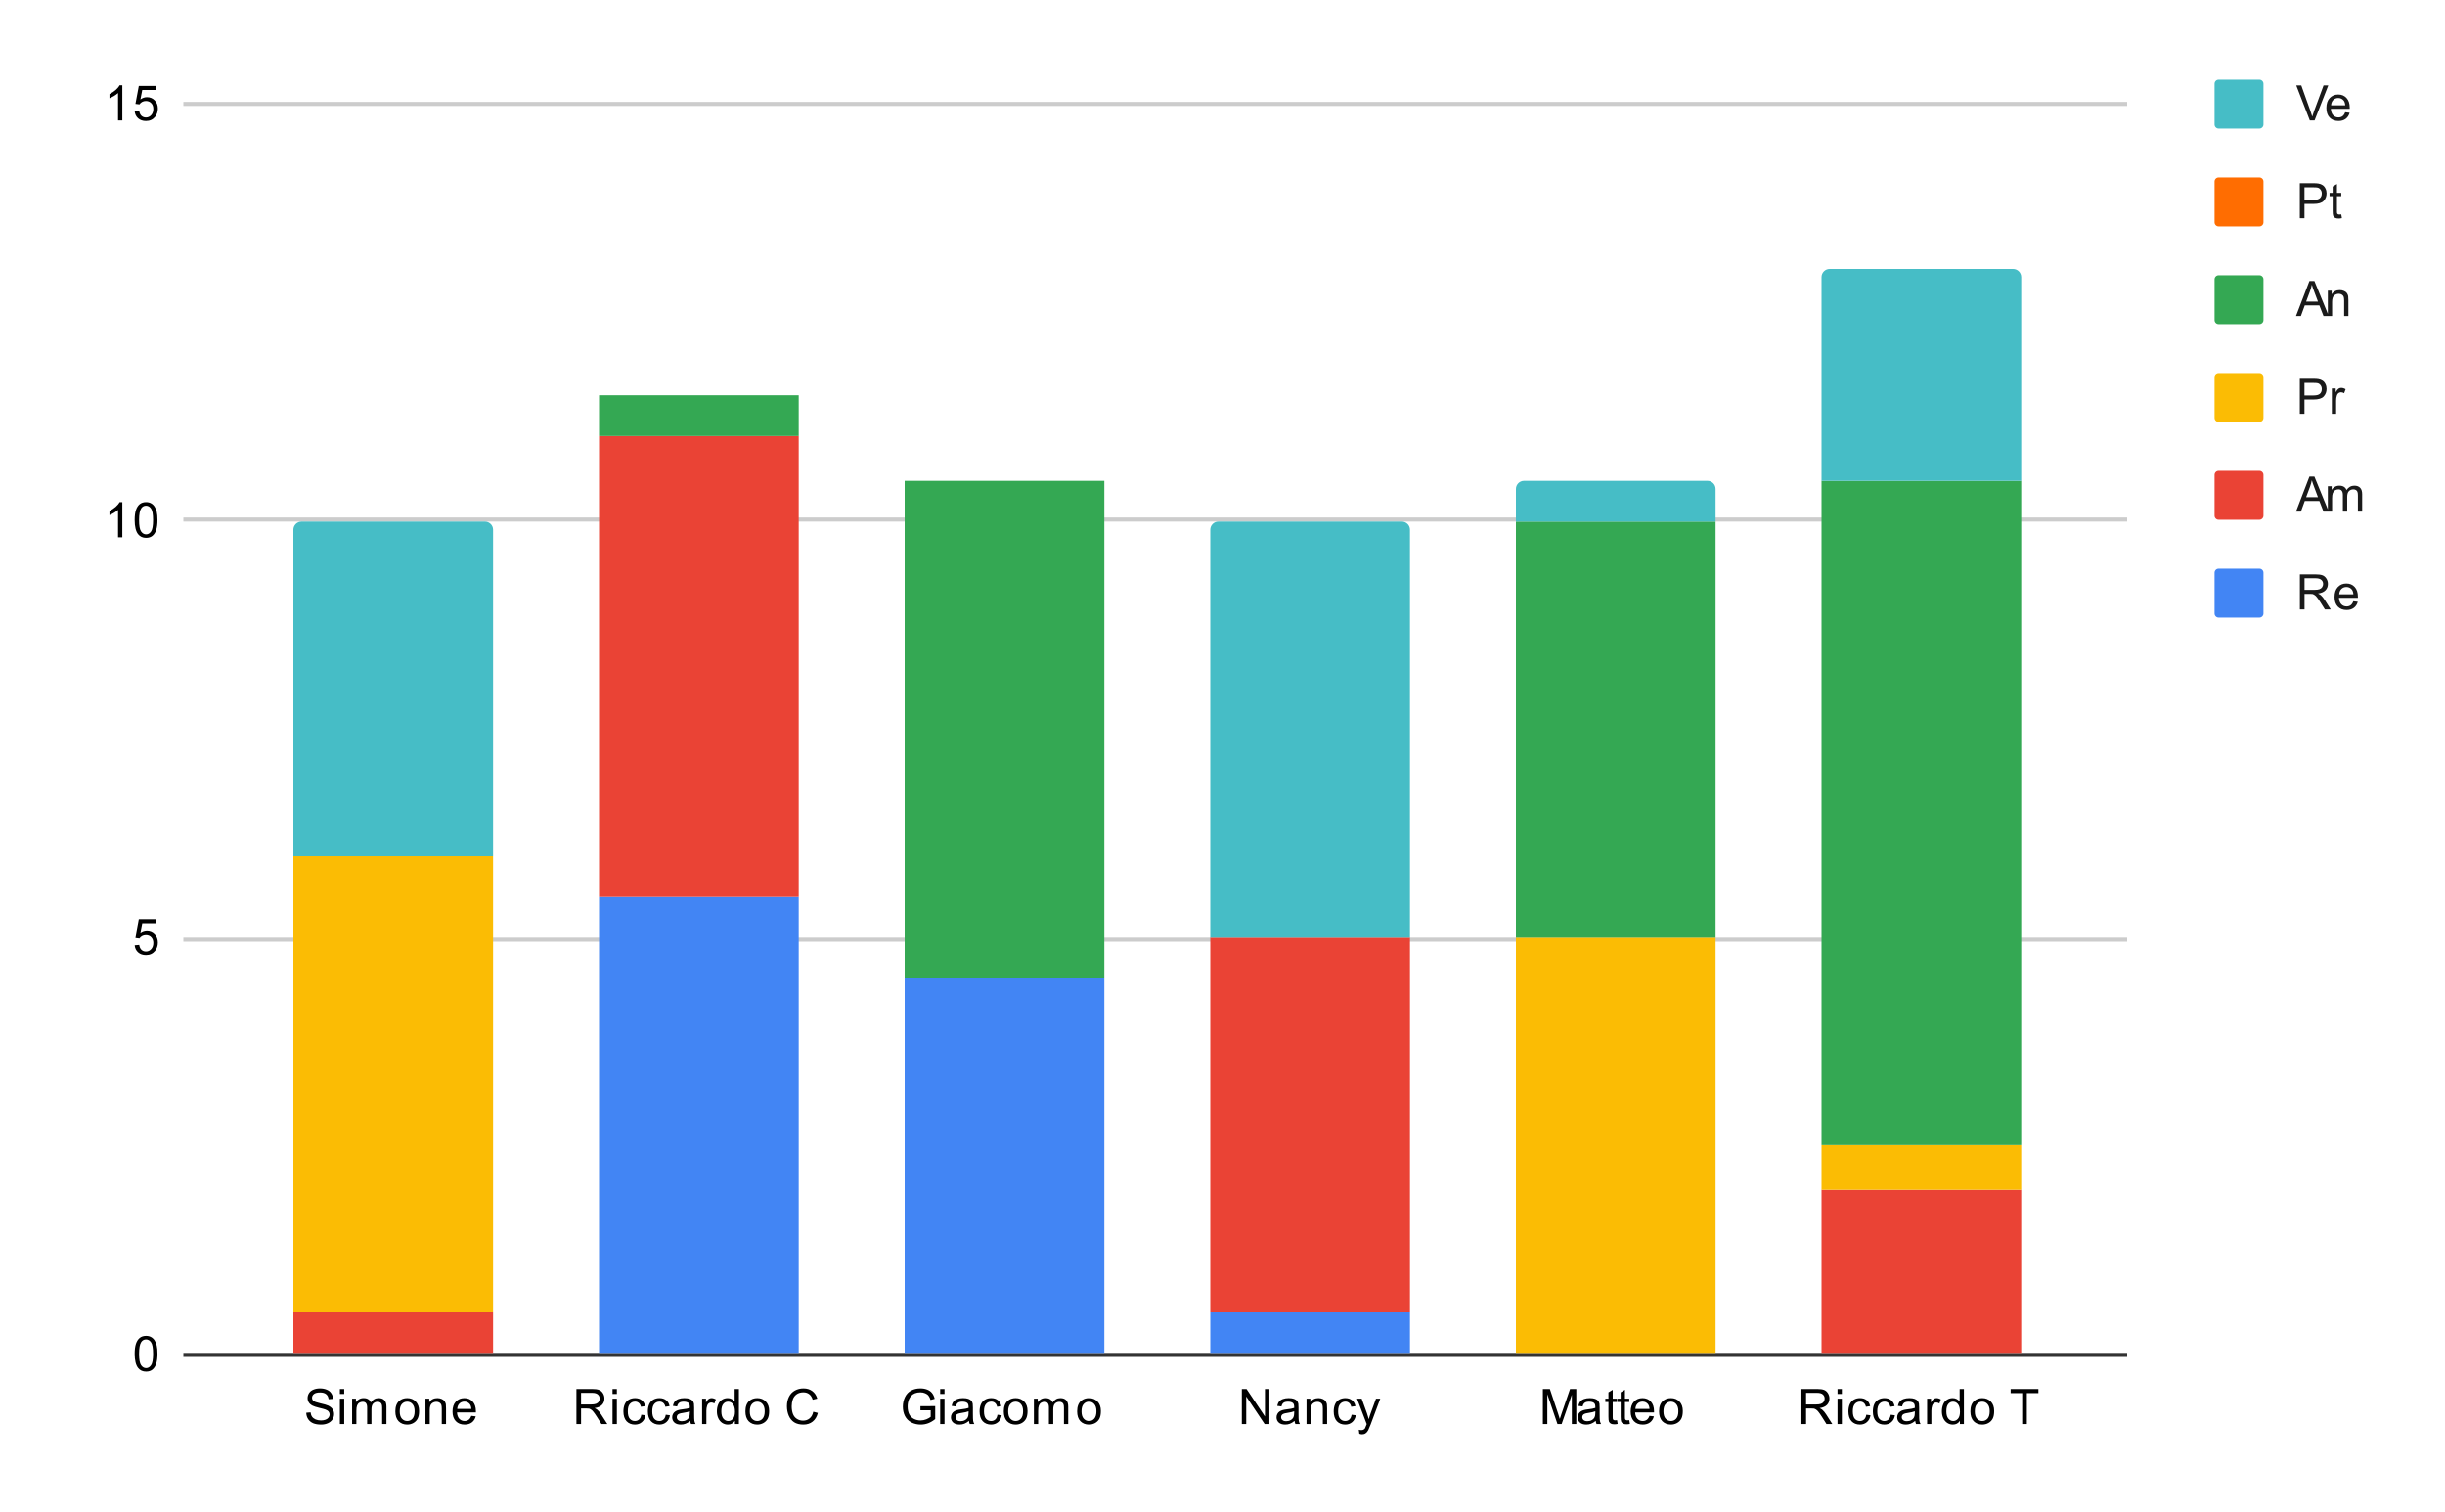 <svg version="1.1" viewBox="0.0 0.0 600.0 371.0" fill="none" stroke="none" stroke-linecap="square" stroke-miterlimit="10" width="600" height="371" xmlns:xlink="http://www.w3.org/1999/xlink" xmlns="http://www.w3.org/2000/svg"><path fill="#ffffff" d="M0 0L600.0 0L600.0 371.0L0 371.0L0 0Z" fill-rule="nonzero"/><path stroke="#333333" stroke-width="1.0" stroke-linecap="butt" d="M45.5 332.5L521.5 332.5" fill-rule="nonzero"/><path stroke="#cccccc" stroke-width="1.0" stroke-linecap="butt" d="M45.5 230.5L521.5 230.5" fill-rule="nonzero"/><path stroke="#cccccc" stroke-width="1.0" stroke-linecap="butt" d="M45.5 127.5L521.5 127.5" fill-rule="nonzero"/><path stroke="#cccccc" stroke-width="1.0" stroke-linecap="butt" d="M45.5 25.5L521.5 25.5" fill-rule="nonzero"/><clipPath id="id_0"><path d="M45.55 25.55L521.19 25.55L521.19 332.45L45.55 332.45L45.55 25.55Z" clip-rule="nonzero"/></clipPath><path stroke="#000000" stroke-width="2.0" stroke-linecap="butt" stroke-opacity="0.0" clip-path="url(#id_0)" d="M121.0 332.0L72.0 332.0L72.0 332.0L121.0 332.0Z" fill-rule="nonzero"/><path fill="#4285f4" clip-path="url(#id_0)" d="M121.0 332.0L72.0 332.0L72.0 332.0L121.0 332.0Z" fill-rule="nonzero"/><path stroke="#000000" stroke-width="2.0" stroke-linecap="butt" stroke-opacity="0.0" clip-path="url(#id_0)" d="M196.0 332.0L147.0 332.0L147.0 220.0L196.0 220.0Z" fill-rule="nonzero"/><path fill="#4285f4" clip-path="url(#id_0)" d="M196.0 332.0L147.0 332.0L147.0 220.0L196.0 220.0Z" fill-rule="nonzero"/><path stroke="#000000" stroke-width="2.0" stroke-linecap="butt" stroke-opacity="0.0" clip-path="url(#id_0)" d="M271.0 332.0L222.0 332.0L222.0 240.0L271.0 240.0Z" fill-rule="nonzero"/><path fill="#4285f4" clip-path="url(#id_0)" d="M271.0 332.0L222.0 332.0L222.0 240.0L271.0 240.0Z" fill-rule="nonzero"/><path stroke="#000000" stroke-width="2.0" stroke-linecap="butt" stroke-opacity="0.0" clip-path="url(#id_0)" d="M346.0 332.0L297.0 332.0L297.0 322.0L346.0 322.0Z" fill-rule="nonzero"/><path fill="#4285f4" clip-path="url(#id_0)" d="M346.0 332.0L297.0 332.0L297.0 322.0L346.0 322.0Z" fill-rule="nonzero"/><path stroke="#000000" stroke-width="2.0" stroke-linecap="butt" stroke-opacity="0.0" clip-path="url(#id_0)" d="M421.0 332.0L372.0 332.0L372.0 332.0L421.0 332.0Z" fill-rule="nonzero"/><path fill="#4285f4" clip-path="url(#id_0)" d="M421.0 332.0L372.0 332.0L372.0 332.0L421.0 332.0Z" fill-rule="nonzero"/><path stroke="#000000" stroke-width="2.0" stroke-linecap="butt" stroke-opacity="0.0" clip-path="url(#id_0)" d="M496.0 332.0L447.0 332.0L447.0 332.0L496.0 332.0Z" fill-rule="nonzero"/><path fill="#4285f4" clip-path="url(#id_0)" d="M496.0 332.0L447.0 332.0L447.0 332.0L496.0 332.0Z" fill-rule="nonzero"/><path stroke="#000000" stroke-width="2.0" stroke-linecap="butt" stroke-opacity="0.0" clip-path="url(#id_0)" d="M121.0 332.0L72.0 332.0L72.0 322.0L121.0 322.0Z" fill-rule="nonzero"/><path fill="#ea4335" clip-path="url(#id_0)" d="M121.0 332.0L72.0 332.0L72.0 322.0L121.0 322.0Z" fill-rule="nonzero"/><path stroke="#000000" stroke-width="2.0" stroke-linecap="butt" stroke-opacity="0.0" clip-path="url(#id_0)" d="M196.0 220.0L147.0 220.0L147.0 107.0L196.0 107.0Z" fill-rule="nonzero"/><path fill="#ea4335" clip-path="url(#id_0)" d="M196.0 220.0L147.0 220.0L147.0 107.0L196.0 107.0Z" fill-rule="nonzero"/><path stroke="#000000" stroke-width="2.0" stroke-linecap="butt" stroke-opacity="0.0" clip-path="url(#id_0)" d="M271.0 240.0L222.0 240.0L222.0 240.0L271.0 240.0Z" fill-rule="nonzero"/><path fill="#ea4335" clip-path="url(#id_0)" d="M271.0 240.0L222.0 240.0L222.0 240.0L271.0 240.0Z" fill-rule="nonzero"/><path stroke="#000000" stroke-width="2.0" stroke-linecap="butt" stroke-opacity="0.0" clip-path="url(#id_0)" d="M346.0 322.0L297.0 322.0L297.0 230.0L346.0 230.0Z" fill-rule="nonzero"/><path fill="#ea4335" clip-path="url(#id_0)" d="M346.0 322.0L297.0 322.0L297.0 230.0L346.0 230.0Z" fill-rule="nonzero"/><path stroke="#000000" stroke-width="2.0" stroke-linecap="butt" stroke-opacity="0.0" clip-path="url(#id_0)" d="M421.0 332.0L372.0 332.0L372.0 332.0L421.0 332.0Z" fill-rule="nonzero"/><path fill="#ea4335" clip-path="url(#id_0)" d="M421.0 332.0L372.0 332.0L372.0 332.0L421.0 332.0Z" fill-rule="nonzero"/><path stroke="#000000" stroke-width="2.0" stroke-linecap="butt" stroke-opacity="0.0" clip-path="url(#id_0)" d="M496.0 332.0L447.0 332.0L447.0 292.0L496.0 292.0Z" fill-rule="nonzero"/><path fill="#ea4335" clip-path="url(#id_0)" d="M496.0 332.0L447.0 332.0L447.0 292.0L496.0 292.0Z" fill-rule="nonzero"/><path stroke="#000000" stroke-width="2.0" stroke-linecap="butt" stroke-opacity="0.0" clip-path="url(#id_0)" d="M121.0 322.0L72.0 322.0L72.0 210.0L121.0 210.0Z" fill-rule="nonzero"/><path fill="#fbbc04" clip-path="url(#id_0)" d="M121.0 322.0L72.0 322.0L72.0 210.0L121.0 210.0Z" fill-rule="nonzero"/><path stroke="#000000" stroke-width="2.0" stroke-linecap="butt" stroke-opacity="0.0" clip-path="url(#id_0)" d="M196.0 107.0L147.0 107.0L147.0 107.0L196.0 107.0Z" fill-rule="nonzero"/><path fill="#fbbc04" clip-path="url(#id_0)" d="M196.0 107.0L147.0 107.0L147.0 107.0L196.0 107.0Z" fill-rule="nonzero"/><path stroke="#000000" stroke-width="2.0" stroke-linecap="butt" stroke-opacity="0.0" clip-path="url(#id_0)" d="M271.0 240.0L222.0 240.0L222.0 240.0L271.0 240.0Z" fill-rule="nonzero"/><path fill="#fbbc04" clip-path="url(#id_0)" d="M271.0 240.0L222.0 240.0L222.0 240.0L271.0 240.0Z" fill-rule="nonzero"/><path stroke="#000000" stroke-width="2.0" stroke-linecap="butt" stroke-opacity="0.0" clip-path="url(#id_0)" d="M346.0 230.0L297.0 230.0L297.0 230.0L346.0 230.0Z" fill-rule="nonzero"/><path fill="#fbbc04" clip-path="url(#id_0)" d="M346.0 230.0L297.0 230.0L297.0 230.0L346.0 230.0Z" fill-rule="nonzero"/><path stroke="#000000" stroke-width="2.0" stroke-linecap="butt" stroke-opacity="0.0" clip-path="url(#id_0)" d="M421.0 332.0L372.0 332.0L372.0 230.0L421.0 230.0Z" fill-rule="nonzero"/><path fill="#fbbc04" clip-path="url(#id_0)" d="M421.0 332.0L372.0 332.0L372.0 230.0L421.0 230.0Z" fill-rule="nonzero"/><path stroke="#000000" stroke-width="2.0" stroke-linecap="butt" stroke-opacity="0.0" clip-path="url(#id_0)" d="M496.0 292.0L447.0 292.0L447.0 281.0L496.0 281.0Z" fill-rule="nonzero"/><path fill="#fbbc04" clip-path="url(#id_0)" d="M496.0 292.0L447.0 292.0L447.0 281.0L496.0 281.0Z" fill-rule="nonzero"/><path stroke="#000000" stroke-width="2.0" stroke-linecap="butt" stroke-opacity="0.0" clip-path="url(#id_0)" d="M121.0 210.0L72.0 210.0L72.0 210.0L121.0 210.0Z" fill-rule="nonzero"/><path fill="#34a853" clip-path="url(#id_0)" d="M121.0 210.0L72.0 210.0L72.0 210.0L121.0 210.0Z" fill-rule="nonzero"/><path stroke="#000000" stroke-width="2.0" stroke-linecap="butt" stroke-opacity="0.0" clip-path="url(#id_0)" d="M196.0 107.0L147.0 107.0L147.0 97.0L196.0 97.0Z" fill-rule="nonzero"/><path fill="#34a853" clip-path="url(#id_0)" d="M196.0 107.0L147.0 107.0L147.0 97.0L196.0 97.0Z" fill-rule="nonzero"/><path stroke="#000000" stroke-width="2.0" stroke-linecap="butt" stroke-opacity="0.0" clip-path="url(#id_0)" d="M271.0 240.0L222.0 240.0L222.0 118.0L271.0 118.0Z" fill-rule="nonzero"/><path fill="#34a853" clip-path="url(#id_0)" d="M271.0 240.0L222.0 240.0L222.0 118.0L271.0 118.0Z" fill-rule="nonzero"/><path stroke="#000000" stroke-width="2.0" stroke-linecap="butt" stroke-opacity="0.0" clip-path="url(#id_0)" d="M346.0 230.0L297.0 230.0L297.0 230.0L346.0 230.0Z" fill-rule="nonzero"/><path fill="#34a853" clip-path="url(#id_0)" d="M346.0 230.0L297.0 230.0L297.0 230.0L346.0 230.0Z" fill-rule="nonzero"/><path stroke="#000000" stroke-width="2.0" stroke-linecap="butt" stroke-opacity="0.0" clip-path="url(#id_0)" d="M421.0 230.0L372.0 230.0L372.0 128.0L421.0 128.0Z" fill-rule="nonzero"/><path fill="#34a853" clip-path="url(#id_0)" d="M421.0 230.0L372.0 230.0L372.0 128.0L421.0 128.0Z" fill-rule="nonzero"/><path stroke="#000000" stroke-width="2.0" stroke-linecap="butt" stroke-opacity="0.0" clip-path="url(#id_0)" d="M496.0 281.0L447.0 281.0L447.0 118.0L496.0 118.0Z" fill-rule="nonzero"/><path fill="#34a853" clip-path="url(#id_0)" d="M496.0 281.0L447.0 281.0L447.0 118.0L496.0 118.0Z" fill-rule="nonzero"/><path stroke="#000000" stroke-width="2.0" stroke-linecap="butt" stroke-opacity="0.0" clip-path="url(#id_0)" d="M121.0 210.0L72.0 210.0L72.0 210.0L121.0 210.0Z" fill-rule="nonzero"/><path fill="#ff6d01" clip-path="url(#id_0)" d="M121.0 210.0L72.0 210.0L72.0 210.0L121.0 210.0Z" fill-rule="nonzero"/><path stroke="#000000" stroke-width="2.0" stroke-linecap="butt" stroke-opacity="0.0" clip-path="url(#id_0)" d="M196.0 97.0L147.0 97.0L147.0 97.0L196.0 97.0Z" fill-rule="nonzero"/><path fill="#ff6d01" clip-path="url(#id_0)" d="M196.0 97.0L147.0 97.0L147.0 97.0L196.0 97.0Z" fill-rule="nonzero"/><path stroke="#000000" stroke-width="2.0" stroke-linecap="butt" stroke-opacity="0.0" clip-path="url(#id_0)" d="M271.0 118.0L222.0 118.0L222.0 118.0L271.0 118.0Z" fill-rule="nonzero"/><path fill="#ff6d01" clip-path="url(#id_0)" d="M271.0 118.0L222.0 118.0L222.0 118.0L271.0 118.0Z" fill-rule="nonzero"/><path stroke="#000000" stroke-width="2.0" stroke-linecap="butt" stroke-opacity="0.0" clip-path="url(#id_0)" d="M346.0 230.0L297.0 230.0L297.0 230.0L346.0 230.0Z" fill-rule="nonzero"/><path fill="#ff6d01" clip-path="url(#id_0)" d="M346.0 230.0L297.0 230.0L297.0 230.0L346.0 230.0Z" fill-rule="nonzero"/><path stroke="#000000" stroke-width="2.0" stroke-linecap="butt" stroke-opacity="0.0" clip-path="url(#id_0)" d="M421.0 128.0L372.0 128.0L372.0 128.0L421.0 128.0Z" fill-rule="nonzero"/><path fill="#ff6d01" clip-path="url(#id_0)" d="M421.0 128.0L372.0 128.0L372.0 128.0L421.0 128.0Z" fill-rule="nonzero"/><path stroke="#000000" stroke-width="2.0" stroke-linecap="butt" stroke-opacity="0.0" clip-path="url(#id_0)" d="M496.0 118.0L447.0 118.0L447.0 118.0L496.0 118.0Z" fill-rule="nonzero"/><path fill="#ff6d01" clip-path="url(#id_0)" d="M496.0 118.0L447.0 118.0L447.0 118.0L496.0 118.0Z" fill-rule="nonzero"/><path stroke="#000000" stroke-width="2.0" stroke-linecap="butt" stroke-opacity="0.0" clip-path="url(#id_0)" d="M121.0 210.0L72.0 210.0L72.0 130.0C72.0 128.895 72.895 128.0 74.0 128.0L119.0 128.0C120.105 128.0 121.0 128.895 121.0 130.0Z" fill-rule="nonzero"/><path fill="#46bdc6" clip-path="url(#id_0)" d="M121.0 210.0L72.0 210.0L72.0 130.0C72.0 128.895 72.895 128.0 74.0 128.0L119.0 128.0C120.105 128.0 121.0 128.895 121.0 130.0Z" fill-rule="nonzero"/><path stroke="#000000" stroke-width="2.0" stroke-linecap="butt" stroke-opacity="0.0" clip-path="url(#id_0)" d="M196.0 97.0L147.0 97.0L147.0 97.0L196.0 97.0Z" fill-rule="nonzero"/><path fill="#46bdc6" clip-path="url(#id_0)" d="M196.0 97.0L147.0 97.0L147.0 97.0L196.0 97.0Z" fill-rule="nonzero"/><path stroke="#000000" stroke-width="2.0" stroke-linecap="butt" stroke-opacity="0.0" clip-path="url(#id_0)" d="M271.0 118.0L222.0 118.0L222.0 118.0L271.0 118.0Z" fill-rule="nonzero"/><path fill="#46bdc6" clip-path="url(#id_0)" d="M271.0 118.0L222.0 118.0L222.0 118.0L271.0 118.0Z" fill-rule="nonzero"/><path stroke="#000000" stroke-width="2.0" stroke-linecap="butt" stroke-opacity="0.0" clip-path="url(#id_0)" d="M346.0 230.0L297.0 230.0L297.0 130.0C297.0 128.895 297.895 128.0 299.0 128.0L344.0 128.0C345.105 128.0 346.0 128.895 346.0 130.0Z" fill-rule="nonzero"/><path fill="#46bdc6" clip-path="url(#id_0)" d="M346.0 230.0L297.0 230.0L297.0 130.0C297.0 128.895 297.895 128.0 299.0 128.0L344.0 128.0C345.105 128.0 346.0 128.895 346.0 130.0Z" fill-rule="nonzero"/><path stroke="#000000" stroke-width="2.0" stroke-linecap="butt" stroke-opacity="0.0" clip-path="url(#id_0)" d="M421.0 128.0L372.0 128.0L372.0 120.0C372.0 118.895 372.895 118.0 374.0 118.0L419.0 118.0C420.105 118.0 421.0 118.895 421.0 120.0Z" fill-rule="nonzero"/><path fill="#46bdc6" clip-path="url(#id_0)" d="M421.0 128.0L372.0 128.0L372.0 120.0C372.0 118.895 372.895 118.0 374.0 118.0L419.0 118.0C420.105 118.0 421.0 118.895 421.0 120.0Z" fill-rule="nonzero"/><path stroke="#000000" stroke-width="2.0" stroke-linecap="butt" stroke-opacity="0.0" clip-path="url(#id_0)" d="M496.0 118.0L447.0 118.0L447.0 68.0C447.0 66.895 447.895 66.0 449.0 66.0L494.0 66.0C495.105 66.0 496.0 66.895 496.0 68.0Z" fill-rule="nonzero"/><path fill="#46bdc6" clip-path="url(#id_0)" d="M496.0 118.0L447.0 118.0L447.0 68.0C447.0 66.895 447.895 66.0 449.0 66.0L494.0 66.0C495.105 66.0 496.0 66.895 496.0 68.0Z" fill-rule="nonzero"/><path fill="#000000" d="M33.05 332.216Q33.05 330.684 33.362 329.762Q33.675 328.825 34.284 328.325Q34.909 327.825 35.847 327.825Q36.534 327.825 37.05 328.106Q37.581 328.387 37.925 328.919Q38.269 329.434 38.456 330.184Q38.644 330.934 38.644 332.216Q38.644 333.731 38.331 334.653Q38.034 335.575 37.409 336.091Q36.8 336.591 35.847 336.591Q34.612 336.591 33.894 335.7Q33.05 334.637 33.05 332.216ZM34.128 332.216Q34.128 334.325 34.628 335.028Q35.128 335.731 35.847 335.731Q36.581 335.731 37.066 335.028Q37.566 334.325 37.566 332.216Q37.566 330.091 37.066 329.403Q36.581 328.7 35.831 328.7Q35.112 328.7 34.675 329.309Q34.128 330.091 34.128 332.216Z" fill-rule="nonzero"/><path fill="#000000" d="M33.05 231.9L34.159 231.806Q34.284 232.619 34.722 233.025Q35.175 233.431 35.816 233.431Q36.566 233.431 37.097 232.853Q37.628 232.275 37.628 231.338Q37.628 230.431 37.112 229.916Q36.612 229.384 35.784 229.384Q35.284 229.384 34.862 229.619Q34.456 229.853 34.222 230.213L33.237 230.088L34.066 225.681L38.347 225.681L38.347 226.681L34.909 226.681L34.456 228.994Q35.222 228.447 36.066 228.447Q37.191 228.447 37.956 229.228Q38.737 230.009 38.737 231.244Q38.737 232.4 38.066 233.259Q37.237 234.291 35.816 234.291Q34.644 234.291 33.894 233.634Q33.159 232.978 33.05 231.9Z" fill-rule="nonzero"/><path fill="#000000" d="M30.019 131.85L28.972 131.85L28.972 125.131Q28.581 125.491 27.956 125.866Q27.347 126.225 26.863 126.397L26.863 125.381Q27.738 124.959 28.394 124.381Q29.066 123.788 29.347 123.225L30.019 123.225L30.019 131.85ZM33.05 127.616Q33.05 126.084 33.362 125.163Q33.675 124.225 34.284 123.725Q34.909 123.225 35.847 123.225Q36.534 123.225 37.05 123.506Q37.581 123.788 37.925 124.319Q38.269 124.834 38.456 125.584Q38.644 126.334 38.644 127.616Q38.644 129.131 38.331 130.053Q38.034 130.975 37.409 131.491Q36.8 131.991 35.847 131.991Q34.612 131.991 33.894 131.1Q33.05 130.037 33.05 127.616ZM34.128 127.616Q34.128 129.725 34.628 130.428Q35.128 131.131 35.847 131.131Q36.581 131.131 37.066 130.428Q37.566 129.725 37.566 127.616Q37.566 125.491 37.066 124.803Q36.581 124.1 35.831 124.1Q35.112 124.1 34.675 124.709Q34.128 125.491 34.128 127.616Z" fill-rule="nonzero"/><path fill="#000000" d="M30.019 29.55L28.972 29.55L28.972 22.831Q28.581 23.191 27.956 23.566Q27.347 23.925 26.863 24.097L26.863 23.081Q27.738 22.659 28.394 22.081Q29.066 21.488 29.347 20.925L30.019 20.925L30.019 29.55ZM33.05 27.3L34.159 27.206Q34.284 28.019 34.722 28.425Q35.175 28.831 35.816 28.831Q36.566 28.831 37.097 28.253Q37.628 27.675 37.628 26.738Q37.628 25.831 37.112 25.316Q36.612 24.784 35.784 24.784Q35.284 24.784 34.862 25.019Q34.456 25.253 34.222 25.613L33.237 25.488L34.066 21.081L38.347 21.081L38.347 22.081L34.909 22.081L34.456 24.394Q35.222 23.847 36.066 23.847Q37.191 23.847 37.956 24.628Q38.737 25.409 38.737 26.644Q38.737 27.8 38.066 28.659Q37.237 29.691 35.816 29.691Q34.644 29.691 33.894 29.034Q33.159 28.378 33.05 27.3Z" fill-rule="nonzero"/><path fill="#000000" d="M75.157 346.684L76.22 346.591Q76.298 347.247 76.579 347.653Q76.86 348.059 77.438 348.325Q78.032 348.575 78.766 348.575Q79.407 348.575 79.907 348.387Q80.407 348.184 80.641 347.856Q80.891 347.512 80.891 347.122Q80.891 346.716 80.657 346.419Q80.423 346.106 79.891 345.903Q79.532 345.762 78.345 345.481Q77.173 345.2 76.704 344.95Q76.079 344.622 75.782 344.153Q75.485 343.669 75.485 343.075Q75.485 342.434 75.845 341.872Q76.22 341.294 76.923 341.012Q77.641 340.716 78.501 340.716Q79.454 340.716 80.188 341.028Q80.923 341.325 81.313 341.934Q81.704 342.528 81.735 343.278L80.641 343.356Q80.548 342.544 80.032 342.137Q79.532 341.716 78.548 341.716Q77.516 341.716 77.048 342.091Q76.579 342.466 76.579 342.997Q76.579 343.466 76.907 343.762Q77.235 344.059 78.61 344.372Q80.001 344.684 80.516 344.919Q81.266 345.278 81.626 345.809Q81.985 346.325 81.985 347.028Q81.985 347.716 81.595 348.325Q81.204 348.919 80.47 349.262Q79.735 349.591 78.813 349.591Q77.641 349.591 76.845 349.262Q76.063 348.919 75.61 348.231Q75.173 347.544 75.157 346.684ZM83.407 342.075L83.407 340.856L84.47 340.856L84.47 342.075L83.407 342.075ZM83.407 349.45L83.407 343.231L84.47 343.231L84.47 349.45L83.407 349.45ZM86.407 349.45L86.407 343.231L87.345 343.231L87.345 344.106Q87.641 343.637 88.126 343.372Q88.61 343.091 89.235 343.091Q89.923 343.091 90.36 343.372Q90.813 343.653 90.985 344.169Q91.735 343.091 92.907 343.091Q93.845 343.091 94.329 343.606Q94.829 344.106 94.829 345.184L94.829 349.45L93.782 349.45L93.782 345.528Q93.782 344.903 93.673 344.622Q93.579 344.341 93.313 344.169Q93.048 343.997 92.673 343.997Q92.016 343.997 91.579 344.434Q91.157 344.872 91.157 345.841L91.157 349.45L90.095 349.45L90.095 345.403Q90.095 344.7 89.829 344.356Q89.579 343.997 89.001 343.997Q88.548 343.997 88.173 344.231Q87.798 344.466 87.626 344.919Q87.454 345.372 87.454 346.216L87.454 349.45L86.407 349.45ZM97.016 346.341Q97.016 344.606 97.97 343.778Q98.766 343.091 99.923 343.091Q101.204 343.091 102.016 343.934Q102.845 344.762 102.845 346.247Q102.845 347.45 102.485 348.137Q102.126 348.825 101.423 349.216Q100.735 349.591 99.923 349.591Q98.626 349.591 97.813 348.762Q97.016 347.919 97.016 346.341ZM98.095 346.341Q98.095 347.528 98.61 348.122Q99.141 348.716 99.923 348.716Q100.72 348.716 101.235 348.122Q101.751 347.528 101.751 346.309Q101.751 345.153 101.22 344.559Q100.704 343.966 99.923 343.966Q99.141 343.966 98.61 344.559Q98.095 345.137 98.095 346.341ZM104.407 349.45L104.407 343.231L105.345 343.231L105.345 344.106Q106.032 343.091 107.329 343.091Q107.891 343.091 108.36 343.294Q108.845 343.497 109.079 343.825Q109.313 344.153 109.407 344.591Q109.454 344.887 109.454 345.622L109.454 349.45L108.407 349.45L108.407 345.669Q108.407 345.012 108.282 344.7Q108.157 344.387 107.845 344.2Q107.532 343.997 107.11 343.997Q106.438 343.997 105.938 344.434Q105.454 344.856 105.454 346.044L105.454 349.45L104.407 349.45ZM115.657 347.45L116.751 347.575Q116.501 348.528 115.798 349.059Q115.095 349.591 114.016 349.591Q112.657 349.591 111.845 348.747Q111.048 347.903 111.048 346.387Q111.048 344.825 111.86 343.966Q112.673 343.091 113.954 343.091Q115.204 343.091 115.985 343.934Q116.782 344.778 116.782 346.325Q116.782 346.419 116.782 346.606L112.141 346.606Q112.204 347.637 112.72 348.184Q113.235 348.716 114.016 348.716Q114.595 348.716 115.001 348.419Q115.423 348.106 115.657 347.45ZM112.204 345.747L115.673 345.747Q115.61 344.95 115.282 344.559Q114.766 343.95 113.97 343.95Q113.235 343.95 112.735 344.434Q112.251 344.919 112.204 345.747Z" fill-rule="nonzero"/><path fill="#000000" d="M141.452 349.45L141.452 340.856L145.264 340.856Q146.42 340.856 147.014 341.091Q147.608 341.325 147.967 341.919Q148.327 342.497 148.327 343.2Q148.327 344.122 147.733 344.747Q147.139 345.372 145.905 345.544Q146.358 345.762 146.592 345.966Q147.092 346.419 147.53 347.106L149.03 349.45L147.592 349.45L146.467 347.669Q145.967 346.887 145.639 346.481Q145.327 346.075 145.061 345.919Q144.811 345.747 144.545 345.669Q144.358 345.637 143.92 345.637L142.592 345.637L142.592 349.45L141.452 349.45ZM142.592 344.653L145.045 344.653Q145.811 344.653 146.248 344.497Q146.702 344.325 146.92 343.981Q147.155 343.622 147.155 343.2Q147.155 342.591 146.702 342.2Q146.264 341.809 145.311 341.809L142.592 341.809L142.592 344.653ZM150.311 342.075L150.311 340.856L151.373 340.856L151.373 342.075L150.311 342.075ZM150.311 349.45L150.311 343.231L151.373 343.231L151.373 349.45L150.311 349.45ZM157.373 347.169L158.405 347.309Q158.233 348.372 157.53 348.981Q156.827 349.591 155.811 349.591Q154.53 349.591 153.748 348.762Q152.983 347.919 152.983 346.356Q152.983 345.356 153.311 344.606Q153.655 343.841 154.327 343.466Q155.014 343.091 155.827 343.091Q156.827 343.091 157.467 343.606Q158.123 344.106 158.311 345.059L157.28 345.216Q157.139 344.591 156.764 344.278Q156.389 343.95 155.858 343.95Q155.061 343.95 154.561 344.528Q154.061 345.091 154.061 346.325Q154.061 347.591 154.545 348.153Q155.03 348.716 155.795 348.716Q156.42 348.716 156.827 348.341Q157.248 347.966 157.373 347.169ZM163.373 347.169L164.405 347.309Q164.233 348.372 163.53 348.981Q162.827 349.591 161.811 349.591Q160.53 349.591 159.748 348.762Q158.983 347.919 158.983 346.356Q158.983 345.356 159.311 344.606Q159.655 343.841 160.327 343.466Q161.014 343.091 161.827 343.091Q162.827 343.091 163.467 343.606Q164.123 344.106 164.311 345.059L163.28 345.216Q163.139 344.591 162.764 344.278Q162.389 343.95 161.858 343.95Q161.061 343.95 160.561 344.528Q160.061 345.091 160.061 346.325Q160.061 347.591 160.545 348.153Q161.03 348.716 161.795 348.716Q162.42 348.716 162.827 348.341Q163.248 347.966 163.373 347.169ZM169.373 348.684Q168.78 349.184 168.233 349.387Q167.702 349.591 167.077 349.591Q166.045 349.591 165.498 349.091Q164.952 348.591 164.952 347.809Q164.952 347.356 165.155 346.981Q165.358 346.591 165.702 346.372Q166.045 346.137 166.467 346.028Q166.764 345.934 167.405 345.856Q168.67 345.716 169.28 345.497Q169.28 345.278 169.28 345.231Q169.28 344.575 168.983 344.309Q168.577 343.966 167.78 343.966Q167.045 343.966 166.686 344.231Q166.327 344.481 166.155 345.137L165.123 344.997Q165.264 344.341 165.592 343.934Q165.92 343.528 166.53 343.309Q167.139 343.091 167.936 343.091Q168.733 343.091 169.233 343.278Q169.733 343.466 169.967 343.747Q170.202 344.028 170.295 344.466Q170.342 344.731 170.342 345.434L170.342 346.841Q170.342 348.309 170.405 348.7Q170.483 349.091 170.686 349.45L169.577 349.45Q169.42 349.122 169.373 348.684ZM169.28 346.325Q168.702 346.559 167.561 346.731Q166.905 346.825 166.639 346.95Q166.373 347.059 166.217 347.278Q166.077 347.497 166.077 347.778Q166.077 348.2 166.389 348.481Q166.717 348.762 167.327 348.762Q167.936 348.762 168.405 348.497Q168.889 348.231 169.108 347.762Q169.28 347.403 169.28 346.716L169.28 346.325ZM172.295 349.45L172.295 343.231L173.248 343.231L173.248 344.169Q173.608 343.512 173.905 343.309Q174.217 343.091 174.592 343.091Q175.123 343.091 175.67 343.419L175.311 344.403Q174.92 344.169 174.545 344.169Q174.186 344.169 173.905 344.387Q173.639 344.591 173.53 344.966Q173.342 345.528 173.342 346.184L173.342 349.45L172.295 349.45ZM180.342 349.45L180.342 348.669Q179.748 349.591 178.608 349.591Q177.858 349.591 177.233 349.184Q176.608 348.762 176.264 348.028Q175.92 347.294 175.92 346.341Q175.92 345.419 176.233 344.653Q176.545 343.887 177.17 343.497Q177.795 343.091 178.561 343.091Q179.123 343.091 179.561 343.325Q179.998 343.559 180.28 343.934L180.28 340.856L181.327 340.856L181.327 349.45L180.342 349.45ZM177.014 346.341Q177.014 347.544 177.514 348.137Q178.014 348.716 178.702 348.716Q179.389 348.716 179.873 348.153Q180.358 347.591 180.358 346.434Q180.358 345.153 179.858 344.559Q179.373 343.966 178.655 343.966Q177.952 343.966 177.483 344.544Q177.014 345.106 177.014 346.341ZM182.92 346.341Q182.92 344.606 183.873 343.778Q184.67 343.091 185.827 343.091Q187.108 343.091 187.92 343.934Q188.748 344.762 188.748 346.247Q188.748 347.45 188.389 348.137Q188.03 348.825 187.327 349.216Q186.639 349.591 185.827 349.591Q184.53 349.591 183.717 348.762Q182.92 347.919 182.92 346.341ZM183.998 346.341Q183.998 347.528 184.514 348.122Q185.045 348.716 185.827 348.716Q186.623 348.716 187.139 348.122Q187.655 347.528 187.655 346.309Q187.655 345.153 187.123 344.559Q186.608 343.966 185.827 343.966Q185.045 343.966 184.514 344.559Q183.998 345.137 183.998 346.341ZM199.577 346.434L200.702 346.731Q200.342 348.122 199.42 348.856Q198.498 349.591 197.155 349.591Q195.764 349.591 194.889 349.028Q194.014 348.466 193.561 347.403Q193.108 346.325 193.108 345.091Q193.108 343.747 193.623 342.747Q194.139 341.747 195.077 341.231Q196.03 340.716 197.17 340.716Q198.452 340.716 199.327 341.372Q200.217 342.028 200.561 343.216L199.436 343.481Q199.139 342.544 198.561 342.122Q197.998 341.684 197.139 341.684Q196.155 341.684 195.483 342.169Q194.827 342.637 194.545 343.434Q194.28 344.231 194.28 345.091Q194.28 346.184 194.592 346.997Q194.92 347.809 195.592 348.216Q196.264 348.622 197.061 348.622Q198.014 348.622 198.67 348.075Q199.342 347.528 199.577 346.434Z" fill-rule="nonzero"/><path fill="#000000" d="M225.871 346.075L225.871 345.075L229.496 345.059L229.496 348.247Q228.668 348.919 227.777 349.262Q226.887 349.591 225.949 349.591Q224.684 349.591 223.637 349.059Q222.606 348.512 222.074 347.497Q221.559 346.466 221.559 345.2Q221.559 343.934 222.074 342.856Q222.606 341.762 223.59 341.247Q224.574 340.716 225.856 340.716Q226.793 340.716 227.543 341.012Q228.293 341.309 228.715 341.856Q229.152 342.387 229.371 343.262L228.356 343.544Q228.152 342.887 227.856 342.512Q227.574 342.137 227.043 341.919Q226.512 341.684 225.871 341.684Q225.09 341.684 224.512 341.919Q223.949 342.153 223.59 342.544Q223.246 342.934 223.059 343.403Q222.731 344.2 222.731 345.122Q222.731 346.278 223.121 347.059Q223.527 347.825 224.277 348.2Q225.027 348.575 225.887 348.575Q226.621 348.575 227.324 348.294Q228.027 347.997 228.387 347.684L228.387 346.075L225.871 346.075ZM230.715 342.075L230.715 340.856L231.777 340.856L231.777 342.075L230.715 342.075ZM230.715 349.45L230.715 343.231L231.777 343.231L231.777 349.45L230.715 349.45ZM237.777 348.684Q237.184 349.184 236.637 349.387Q236.106 349.591 235.481 349.591Q234.449 349.591 233.902 349.091Q233.356 348.591 233.356 347.809Q233.356 347.356 233.559 346.981Q233.762 346.591 234.106 346.372Q234.449 346.137 234.871 346.028Q235.168 345.934 235.809 345.856Q237.074 345.716 237.684 345.497Q237.684 345.278 237.684 345.231Q237.684 344.575 237.387 344.309Q236.981 343.966 236.184 343.966Q235.449 343.966 235.09 344.231Q234.731 344.481 234.559 345.137L233.527 344.997Q233.668 344.341 233.996 343.934Q234.324 343.528 234.934 343.309Q235.543 343.091 236.34 343.091Q237.137 343.091 237.637 343.278Q238.137 343.466 238.371 343.747Q238.606 344.028 238.699 344.466Q238.746 344.731 238.746 345.434L238.746 346.841Q238.746 348.309 238.809 348.7Q238.887 349.091 239.09 349.45L237.981 349.45Q237.824 349.122 237.777 348.684ZM237.684 346.325Q237.106 346.559 235.965 346.731Q235.309 346.825 235.043 346.95Q234.777 347.059 234.621 347.278Q234.481 347.497 234.481 347.778Q234.481 348.2 234.793 348.481Q235.121 348.762 235.731 348.762Q236.34 348.762 236.809 348.497Q237.293 348.231 237.512 347.762Q237.684 347.403 237.684 346.716L237.684 346.325ZM244.777 347.169L245.809 347.309Q245.637 348.372 244.934 348.981Q244.231 349.591 243.215 349.591Q241.934 349.591 241.152 348.762Q240.387 347.919 240.387 346.356Q240.387 345.356 240.715 344.606Q241.059 343.841 241.731 343.466Q242.418 343.091 243.231 343.091Q244.231 343.091 244.871 343.606Q245.527 344.106 245.715 345.059L244.684 345.216Q244.543 344.591 244.168 344.278Q243.793 343.95 243.262 343.95Q242.465 343.95 241.965 344.528Q241.465 345.091 241.465 346.325Q241.465 347.591 241.949 348.153Q242.434 348.716 243.199 348.716Q243.824 348.716 244.231 348.341Q244.652 347.966 244.777 347.169ZM246.324 346.341Q246.324 344.606 247.277 343.778Q248.074 343.091 249.231 343.091Q250.512 343.091 251.324 343.934Q252.152 344.762 252.152 346.247Q252.152 347.45 251.793 348.137Q251.434 348.825 250.731 349.216Q250.043 349.591 249.231 349.591Q247.934 349.591 247.121 348.762Q246.324 347.919 246.324 346.341ZM247.402 346.341Q247.402 347.528 247.918 348.122Q248.449 348.716 249.231 348.716Q250.027 348.716 250.543 348.122Q251.059 347.528 251.059 346.309Q251.059 345.153 250.527 344.559Q250.012 343.966 249.231 343.966Q248.449 343.966 247.918 344.559Q247.402 345.137 247.402 346.341ZM253.715 349.45L253.715 343.231L254.652 343.231L254.652 344.106Q254.949 343.637 255.434 343.372Q255.918 343.091 256.543 343.091Q257.231 343.091 257.668 343.372Q258.121 343.653 258.293 344.169Q259.043 343.091 260.215 343.091Q261.152 343.091 261.637 343.606Q262.137 344.106 262.137 345.184L262.137 349.45L261.09 349.45L261.09 345.528Q261.09 344.903 260.981 344.622Q260.887 344.341 260.621 344.169Q260.356 343.997 259.981 343.997Q259.324 343.997 258.887 344.434Q258.465 344.872 258.465 345.841L258.465 349.45L257.402 349.45L257.402 345.403Q257.402 344.7 257.137 344.356Q256.887 343.997 256.309 343.997Q255.856 343.997 255.481 344.231Q255.106 344.466 254.934 344.919Q254.762 345.372 254.762 346.216L254.762 349.45L253.715 349.45ZM264.324 346.341Q264.324 344.606 265.277 343.778Q266.074 343.091 267.231 343.091Q268.512 343.091 269.324 343.934Q270.152 344.762 270.152 346.247Q270.152 347.45 269.793 348.137Q269.434 348.825 268.731 349.216Q268.043 349.591 267.231 349.591Q265.934 349.591 265.121 348.762Q264.324 347.919 264.324 346.341ZM265.402 346.341Q265.402 347.528 265.918 348.122Q266.449 348.716 267.231 348.716Q268.027 348.716 268.543 348.122Q269.059 347.528 269.059 346.309Q269.059 345.153 268.527 344.559Q268.012 343.966 267.231 343.966Q266.449 343.966 265.918 344.559Q265.402 345.137 265.402 346.341Z" fill-rule="nonzero"/><path fill="#000000" d="M304.744 349.45L304.744 340.856L305.9 340.856L310.416 347.606L310.416 340.856L311.509 340.856L311.509 349.45L310.338 349.45L305.822 342.7L305.822 349.45L304.744 349.45ZM317.681 348.684Q317.088 349.184 316.541 349.387Q316.009 349.591 315.384 349.591Q314.353 349.591 313.806 349.091Q313.259 348.591 313.259 347.809Q313.259 347.356 313.463 346.981Q313.666 346.591 314.009 346.372Q314.353 346.137 314.775 346.028Q315.072 345.934 315.713 345.856Q316.978 345.716 317.588 345.497Q317.588 345.278 317.588 345.231Q317.588 344.575 317.291 344.309Q316.884 343.966 316.088 343.966Q315.353 343.966 314.994 344.231Q314.634 344.481 314.463 345.137L313.431 344.997Q313.572 344.341 313.9 343.934Q314.228 343.528 314.838 343.309Q315.447 343.091 316.244 343.091Q317.041 343.091 317.541 343.278Q318.041 343.466 318.275 343.747Q318.509 344.028 318.603 344.466Q318.65 344.731 318.65 345.434L318.65 346.841Q318.65 348.309 318.713 348.7Q318.791 349.091 318.994 349.45L317.884 349.45Q317.728 349.122 317.681 348.684ZM317.588 346.325Q317.009 346.559 315.869 346.731Q315.213 346.825 314.947 346.95Q314.681 347.059 314.525 347.278Q314.384 347.497 314.384 347.778Q314.384 348.2 314.697 348.481Q315.025 348.762 315.634 348.762Q316.244 348.762 316.713 348.497Q317.197 348.231 317.416 347.762Q317.588 347.403 317.588 346.716L317.588 346.325ZM320.619 349.45L320.619 343.231L321.556 343.231L321.556 344.106Q322.244 343.091 323.541 343.091Q324.103 343.091 324.572 343.294Q325.056 343.497 325.291 343.825Q325.525 344.153 325.619 344.591Q325.666 344.887 325.666 345.622L325.666 349.45L324.619 349.45L324.619 345.669Q324.619 345.012 324.494 344.7Q324.369 344.387 324.056 344.2Q323.744 343.997 323.322 343.997Q322.65 343.997 322.15 344.434Q321.666 344.856 321.666 346.044L321.666 349.45L320.619 349.45ZM331.681 347.169L332.713 347.309Q332.541 348.372 331.838 348.981Q331.134 349.591 330.119 349.591Q328.838 349.591 328.056 348.762Q327.291 347.919 327.291 346.356Q327.291 345.356 327.619 344.606Q327.963 343.841 328.634 343.466Q329.322 343.091 330.134 343.091Q331.134 343.091 331.775 343.606Q332.431 344.106 332.619 345.059L331.588 345.216Q331.447 344.591 331.072 344.278Q330.697 343.95 330.166 343.95Q329.369 343.95 328.869 344.528Q328.369 345.091 328.369 346.325Q328.369 347.591 328.853 348.153Q329.338 348.716 330.103 348.716Q330.728 348.716 331.134 348.341Q331.556 347.966 331.681 347.169ZM333.572 351.841L333.447 350.856Q333.791 350.95 334.056 350.95Q334.4 350.95 334.603 350.825Q334.822 350.716 334.963 350.512Q335.056 350.341 335.291 349.716Q335.306 349.637 335.384 349.466L333.009 343.231L334.15 343.231L335.447 346.825Q335.697 347.512 335.9 348.278Q336.088 347.544 336.338 346.856L337.666 343.231L338.713 343.231L336.353 349.559Q335.963 350.575 335.759 350.966Q335.478 351.497 335.103 351.731Q334.744 351.981 334.244 351.981Q333.947 351.981 333.572 351.841Z" fill-rule="nonzero"/><path fill="#000000" d="M378.617 349.45L378.617 340.856L380.335 340.856L382.367 346.934Q382.648 347.794 382.773 348.216Q382.913 347.747 383.226 346.841L385.288 340.856L386.82 340.856L386.82 349.45L385.726 349.45L385.726 342.262L383.226 349.45L382.195 349.45L379.71 342.137L379.71 349.45L378.617 349.45ZM391.585 348.684Q390.992 349.184 390.445 349.387Q389.913 349.591 389.288 349.591Q388.257 349.591 387.71 349.091Q387.163 348.591 387.163 347.809Q387.163 347.356 387.367 346.981Q387.57 346.591 387.913 346.372Q388.257 346.137 388.679 346.028Q388.976 345.934 389.617 345.856Q390.882 345.716 391.492 345.497Q391.492 345.278 391.492 345.231Q391.492 344.575 391.195 344.309Q390.788 343.966 389.992 343.966Q389.257 343.966 388.898 344.231Q388.538 344.481 388.367 345.137L387.335 344.997Q387.476 344.341 387.804 343.934Q388.132 343.528 388.742 343.309Q389.351 343.091 390.148 343.091Q390.945 343.091 391.445 343.278Q391.945 343.466 392.179 343.747Q392.413 344.028 392.507 344.466Q392.554 344.731 392.554 345.434L392.554 346.841Q392.554 348.309 392.617 348.7Q392.695 349.091 392.898 349.45L391.788 349.45Q391.632 349.122 391.585 348.684ZM391.492 346.325Q390.913 346.559 389.773 346.731Q389.117 346.825 388.851 346.95Q388.585 347.059 388.429 347.278Q388.288 347.497 388.288 347.778Q388.288 348.2 388.601 348.481Q388.929 348.762 389.538 348.762Q390.148 348.762 390.617 348.497Q391.101 348.231 391.32 347.762Q391.492 347.403 391.492 346.716L391.492 346.325ZM396.82 348.512L396.976 349.434Q396.523 349.528 396.179 349.528Q395.601 349.528 395.288 349.356Q394.976 349.169 394.835 348.872Q394.71 348.575 394.71 347.622L394.71 344.044L393.945 344.044L393.945 343.231L394.71 343.231L394.71 341.684L395.757 341.059L395.757 343.231L396.82 343.231L396.82 344.044L395.757 344.044L395.757 347.684Q395.757 348.137 395.804 348.262Q395.867 348.387 395.992 348.466Q396.117 348.544 396.351 348.544Q396.538 348.544 396.82 348.512ZM399.82 348.512L399.976 349.434Q399.523 349.528 399.179 349.528Q398.601 349.528 398.288 349.356Q397.976 349.169 397.835 348.872Q397.71 348.575 397.71 347.622L397.71 344.044L396.945 344.044L396.945 343.231L397.71 343.231L397.71 341.684L398.757 341.059L398.757 343.231L399.82 343.231L399.82 344.044L398.757 344.044L398.757 347.684Q398.757 348.137 398.804 348.262Q398.867 348.387 398.992 348.466Q399.117 348.544 399.351 348.544Q399.538 348.544 399.82 348.512ZM404.773 347.45L405.867 347.575Q405.617 348.528 404.913 349.059Q404.21 349.591 403.132 349.591Q401.773 349.591 400.96 348.747Q400.163 347.903 400.163 346.387Q400.163 344.825 400.976 343.966Q401.788 343.091 403.07 343.091Q404.32 343.091 405.101 343.934Q405.898 344.778 405.898 346.325Q405.898 346.419 405.898 346.606L401.257 346.606Q401.32 347.637 401.835 348.184Q402.351 348.716 403.132 348.716Q403.71 348.716 404.117 348.419Q404.538 348.106 404.773 347.45ZM401.32 345.747L404.788 345.747Q404.726 344.95 404.398 344.559Q403.882 343.95 403.085 343.95Q402.351 343.95 401.851 344.434Q401.367 344.919 401.32 345.747ZM407.132 346.341Q407.132 344.606 408.085 343.778Q408.882 343.091 410.038 343.091Q411.32 343.091 412.132 343.934Q412.96 344.762 412.96 346.247Q412.96 347.45 412.601 348.137Q412.242 348.825 411.538 349.216Q410.851 349.591 410.038 349.591Q408.742 349.591 407.929 348.762Q407.132 347.919 407.132 346.341ZM408.21 346.341Q408.21 347.528 408.726 348.122Q409.257 348.716 410.038 348.716Q410.835 348.716 411.351 348.122Q411.867 347.528 411.867 346.309Q411.867 345.153 411.335 344.559Q410.82 343.966 410.038 343.966Q409.257 343.966 408.726 344.559Q408.21 345.137 408.21 346.341Z" fill-rule="nonzero"/><path fill="#000000" d="M442.067 349.45L442.067 340.856L445.88 340.856Q447.036 340.856 447.63 341.091Q448.224 341.325 448.583 341.919Q448.942 342.497 448.942 343.2Q448.942 344.122 448.349 344.747Q447.755 345.372 446.52 345.544Q446.974 345.762 447.208 345.966Q447.708 346.419 448.145 347.106L449.645 349.45L448.208 349.45L447.083 347.669Q446.583 346.887 446.255 346.481Q445.942 346.075 445.677 345.919Q445.427 345.747 445.161 345.669Q444.974 345.637 444.536 345.637L443.208 345.637L443.208 349.45L442.067 349.45ZM443.208 344.653L445.661 344.653Q446.427 344.653 446.864 344.497Q447.317 344.325 447.536 343.981Q447.77 343.622 447.77 343.2Q447.77 342.591 447.317 342.2Q446.88 341.809 445.927 341.809L443.208 341.809L443.208 344.653ZM450.927 342.075L450.927 340.856L451.989 340.856L451.989 342.075L450.927 342.075ZM450.927 349.45L450.927 343.231L451.989 343.231L451.989 349.45L450.927 349.45ZM457.989 347.169L459.02 347.309Q458.849 348.372 458.145 348.981Q457.442 349.591 456.427 349.591Q455.145 349.591 454.364 348.762Q453.599 347.919 453.599 346.356Q453.599 345.356 453.927 344.606Q454.27 343.841 454.942 343.466Q455.63 343.091 456.442 343.091Q457.442 343.091 458.083 343.606Q458.739 344.106 458.927 345.059L457.895 345.216Q457.755 344.591 457.38 344.278Q457.005 343.95 456.474 343.95Q455.677 343.95 455.177 344.528Q454.677 345.091 454.677 346.325Q454.677 347.591 455.161 348.153Q455.645 348.716 456.411 348.716Q457.036 348.716 457.442 348.341Q457.864 347.966 457.989 347.169ZM463.989 347.169L465.02 347.309Q464.849 348.372 464.145 348.981Q463.442 349.591 462.427 349.591Q461.145 349.591 460.364 348.762Q459.599 347.919 459.599 346.356Q459.599 345.356 459.927 344.606Q460.27 343.841 460.942 343.466Q461.63 343.091 462.442 343.091Q463.442 343.091 464.083 343.606Q464.739 344.106 464.927 345.059L463.895 345.216Q463.755 344.591 463.38 344.278Q463.005 343.95 462.474 343.95Q461.677 343.95 461.177 344.528Q460.677 345.091 460.677 346.325Q460.677 347.591 461.161 348.153Q461.645 348.716 462.411 348.716Q463.036 348.716 463.442 348.341Q463.864 347.966 463.989 347.169ZM469.989 348.684Q469.395 349.184 468.849 349.387Q468.317 349.591 467.692 349.591Q466.661 349.591 466.114 349.091Q465.567 348.591 465.567 347.809Q465.567 347.356 465.77 346.981Q465.974 346.591 466.317 346.372Q466.661 346.137 467.083 346.028Q467.38 345.934 468.02 345.856Q469.286 345.716 469.895 345.497Q469.895 345.278 469.895 345.231Q469.895 344.575 469.599 344.309Q469.192 343.966 468.395 343.966Q467.661 343.966 467.302 344.231Q466.942 344.481 466.77 345.137L465.739 344.997Q465.88 344.341 466.208 343.934Q466.536 343.528 467.145 343.309Q467.755 343.091 468.552 343.091Q469.349 343.091 469.849 343.278Q470.349 343.466 470.583 343.747Q470.817 344.028 470.911 344.466Q470.958 344.731 470.958 345.434L470.958 346.841Q470.958 348.309 471.02 348.7Q471.099 349.091 471.302 349.45L470.192 349.45Q470.036 349.122 469.989 348.684ZM469.895 346.325Q469.317 346.559 468.177 346.731Q467.52 346.825 467.255 346.95Q466.989 347.059 466.833 347.278Q466.692 347.497 466.692 347.778Q466.692 348.2 467.005 348.481Q467.333 348.762 467.942 348.762Q468.552 348.762 469.02 348.497Q469.505 348.231 469.724 347.762Q469.895 347.403 469.895 346.716L469.895 346.325ZM472.911 349.45L472.911 343.231L473.864 343.231L473.864 344.169Q474.224 343.512 474.52 343.309Q474.833 343.091 475.208 343.091Q475.739 343.091 476.286 343.419L475.927 344.403Q475.536 344.169 475.161 344.169Q474.802 344.169 474.52 344.387Q474.255 344.591 474.145 344.966Q473.958 345.528 473.958 346.184L473.958 349.45L472.911 349.45ZM480.958 349.45L480.958 348.669Q480.364 349.591 479.224 349.591Q478.474 349.591 477.849 349.184Q477.224 348.762 476.88 348.028Q476.536 347.294 476.536 346.341Q476.536 345.419 476.849 344.653Q477.161 343.887 477.786 343.497Q478.411 343.091 479.177 343.091Q479.739 343.091 480.177 343.325Q480.614 343.559 480.895 343.934L480.895 340.856L481.942 340.856L481.942 349.45L480.958 349.45ZM477.63 346.341Q477.63 347.544 478.13 348.137Q478.63 348.716 479.317 348.716Q480.005 348.716 480.489 348.153Q480.974 347.591 480.974 346.434Q480.974 345.153 480.474 344.559Q479.989 343.966 479.27 343.966Q478.567 343.966 478.099 344.544Q477.63 345.106 477.63 346.341ZM483.536 346.341Q483.536 344.606 484.489 343.778Q485.286 343.091 486.442 343.091Q487.724 343.091 488.536 343.934Q489.364 344.762 489.364 346.247Q489.364 347.45 489.005 348.137Q488.645 348.825 487.942 349.216Q487.255 349.591 486.442 349.591Q485.145 349.591 484.333 348.762Q483.536 347.919 483.536 346.341ZM484.614 346.341Q484.614 347.528 485.13 348.122Q485.661 348.716 486.442 348.716Q487.239 348.716 487.755 348.122Q488.27 347.528 488.27 346.309Q488.27 345.153 487.739 344.559Q487.224 343.966 486.442 343.966Q485.661 343.966 485.13 344.559Q484.614 345.137 484.614 346.341ZM496.239 349.45L496.239 341.872L493.411 341.872L493.411 340.856L500.224 340.856L500.224 341.872L497.38 341.872L497.38 349.45L496.239 349.45Z" fill-rule="nonzero"/><path fill="#46bdc6" d="M543.45 20.55C543.45 19.998 543.898 19.55 544.45 19.55L554.45 19.55C555.002 19.55 555.45 19.998 555.45 20.55L555.45 30.55C555.45 31.102 555.002 31.55 554.45 31.55L544.45 31.55C543.898 31.55 543.45 31.102 543.45 30.55Z" fill-rule="nonzero"/><path fill="#1a1a1a" d="M566.825 29.55L563.497 20.956L564.731 20.956L566.966 27.206Q567.231 27.956 567.419 28.613Q567.622 27.909 567.888 27.206L570.2 20.956L571.356 20.956L567.997 29.55L566.825 29.55ZM575.497 27.55L576.591 27.675Q576.341 28.628 575.638 29.159Q574.934 29.691 573.856 29.691Q572.497 29.691 571.684 28.847Q570.888 28.003 570.888 26.488Q570.888 24.925 571.7 24.066Q572.513 23.191 573.794 23.191Q575.044 23.191 575.825 24.034Q576.622 24.878 576.622 26.425Q576.622 26.519 576.622 26.706L571.981 26.706Q572.044 27.738 572.559 28.284Q573.075 28.816 573.856 28.816Q574.434 28.816 574.841 28.519Q575.263 28.206 575.497 27.55ZM572.044 25.847L575.513 25.847Q575.45 25.05 575.122 24.659Q574.606 24.05 573.809 24.05Q573.075 24.05 572.575 24.534Q572.091 25.019 572.044 25.847Z" fill-rule="nonzero"/><path fill="#ff6d01" d="M543.45 44.55C543.45 43.998 543.898 43.55 544.45 43.55L554.45 43.55C555.002 43.55 555.45 43.998 555.45 44.55L555.45 54.55C555.45 55.102 555.002 55.55 554.45 55.55L544.45 55.55C543.898 55.55 543.45 55.102 543.45 54.55Z" fill-rule="nonzero"/><path fill="#1a1a1a" d="M564.372 53.55L564.372 44.956L567.622 44.956Q568.466 44.956 568.919 45.034Q569.559 45.144 569.981 45.441Q570.419 45.737 570.669 46.269Q570.934 46.8 570.934 47.441Q570.934 48.534 570.231 49.3Q569.544 50.05 567.716 50.05L565.513 50.05L565.513 53.55L564.372 53.55ZM565.513 49.05L567.731 49.05Q568.841 49.05 569.294 48.644Q569.763 48.222 569.763 47.472Q569.763 46.941 569.481 46.566Q569.216 46.175 568.778 46.05Q568.481 45.972 567.716 45.972L565.513 45.972L565.513 49.05ZM574.544 52.612L574.7 53.534Q574.247 53.628 573.903 53.628Q573.325 53.628 573.013 53.456Q572.7 53.269 572.559 52.972Q572.434 52.675 572.434 51.722L572.434 48.144L571.669 48.144L571.669 47.331L572.434 47.331L572.434 45.784L573.481 45.159L573.481 47.331L574.544 47.331L574.544 48.144L573.481 48.144L573.481 51.784Q573.481 52.237 573.528 52.362Q573.591 52.487 573.716 52.566Q573.841 52.644 574.075 52.644Q574.263 52.644 574.544 52.612Z" fill-rule="nonzero"/><path fill="#34a853" d="M543.45 68.55C543.45 67.998 543.898 67.55 544.45 67.55L554.45 67.55C555.002 67.55 555.45 67.998 555.45 68.55L555.45 78.55C555.45 79.102 555.002 79.55 554.45 79.55L544.45 79.55C543.898 79.55 543.45 79.102 543.45 78.55Z" fill-rule="nonzero"/><path fill="#1a1a1a" d="M563.434 77.55L566.731 68.956L567.95 68.956L571.466 77.55L570.184 77.55L569.169 74.941L565.591 74.941L564.638 77.55L563.434 77.55ZM565.919 74.019L568.825 74.019L567.934 71.644Q567.513 70.566 567.325 69.862Q567.153 70.691 566.856 71.503L565.919 74.019ZM571.247 77.55L571.247 71.331L572.184 71.331L572.184 72.206Q572.872 71.191 574.169 71.191Q574.731 71.191 575.2 71.394Q575.684 71.597 575.919 71.925Q576.153 72.253 576.247 72.691Q576.294 72.987 576.294 73.722L576.294 77.55L575.247 77.55L575.247 73.769Q575.247 73.112 575.122 72.8Q574.997 72.487 574.684 72.3Q574.372 72.097 573.95 72.097Q573.278 72.097 572.778 72.534Q572.294 72.956 572.294 74.144L572.294 77.55L571.247 77.55Z" fill-rule="nonzero"/><path fill="#fbbc04" d="M543.45 92.55C543.45 91.998 543.898 91.55 544.45 91.55L554.45 91.55C555.002 91.55 555.45 91.998 555.45 92.55L555.45 102.55C555.45 103.102 555.002 103.55 554.45 103.55L544.45 103.55C543.898 103.55 543.45 103.102 543.45 102.55Z" fill-rule="nonzero"/><path fill="#1a1a1a" d="M564.372 101.55L564.372 92.956L567.622 92.956Q568.466 92.956 568.919 93.034Q569.559 93.144 569.981 93.441Q570.419 93.737 570.669 94.269Q570.934 94.8 570.934 95.441Q570.934 96.534 570.231 97.3Q569.544 98.05 567.716 98.05L565.513 98.05L565.513 101.55L564.372 101.55ZM565.513 97.05L567.731 97.05Q568.841 97.05 569.294 96.644Q569.763 96.222 569.763 95.472Q569.763 94.941 569.481 94.566Q569.216 94.175 568.778 94.05Q568.481 93.972 567.716 93.972L565.513 93.972L565.513 97.05ZM572.231 101.55L572.231 95.331L573.184 95.331L573.184 96.269Q573.544 95.612 573.841 95.409Q574.153 95.191 574.528 95.191Q575.059 95.191 575.606 95.519L575.247 96.503Q574.856 96.269 574.481 96.269Q574.122 96.269 573.841 96.487Q573.575 96.691 573.466 97.066Q573.278 97.628 573.278 98.284L573.278 101.55L572.231 101.55Z" fill-rule="nonzero"/><path fill="#ea4335" d="M543.45 116.55C543.45 115.998 543.898 115.55 544.45 115.55L554.45 115.55C555.002 115.55 555.45 115.998 555.45 116.55L555.45 126.55C555.45 127.102 555.002 127.55 554.45 127.55L544.45 127.55C543.898 127.55 543.45 127.102 543.45 126.55Z" fill-rule="nonzero"/><path fill="#1a1a1a" d="M563.434 125.55L566.731 116.956L567.95 116.956L571.466 125.55L570.184 125.55L569.169 122.941L565.591 122.941L564.638 125.55L563.434 125.55ZM565.919 122.019L568.825 122.019L567.934 119.644Q567.513 118.566 567.325 117.862Q567.153 118.691 566.856 119.503L565.919 122.019ZM571.247 125.55L571.247 119.331L572.184 119.331L572.184 120.206Q572.481 119.737 572.966 119.472Q573.45 119.191 574.075 119.191Q574.763 119.191 575.2 119.472Q575.653 119.753 575.825 120.269Q576.575 119.191 577.747 119.191Q578.684 119.191 579.169 119.706Q579.669 120.206 579.669 121.284L579.669 125.55L578.622 125.55L578.622 121.628Q578.622 121.003 578.513 120.722Q578.419 120.441 578.153 120.269Q577.888 120.097 577.513 120.097Q576.856 120.097 576.419 120.534Q575.997 120.972 575.997 121.941L575.997 125.55L574.934 125.55L574.934 121.503Q574.934 120.8 574.669 120.456Q574.419 120.097 573.841 120.097Q573.388 120.097 573.013 120.331Q572.638 120.566 572.466 121.019Q572.294 121.472 572.294 122.316L572.294 125.55L571.247 125.55Z" fill-rule="nonzero"/><path fill="#4285f4" d="M543.45 140.55C543.45 139.998 543.898 139.55 544.45 139.55L554.45 139.55C555.002 139.55 555.45 139.998 555.45 140.55L555.45 150.55C555.45 151.102 555.002 151.55 554.45 151.55L544.45 151.55C543.898 151.55 543.45 151.102 543.45 150.55Z" fill-rule="nonzero"/><path fill="#1a1a1a" d="M564.388 149.55L564.388 140.956L568.2 140.956Q569.356 140.956 569.95 141.191Q570.544 141.425 570.903 142.019Q571.263 142.597 571.263 143.3Q571.263 144.222 570.669 144.847Q570.075 145.472 568.841 145.644Q569.294 145.863 569.528 146.066Q570.028 146.519 570.466 147.206L571.966 149.55L570.528 149.55L569.403 147.769Q568.903 146.988 568.575 146.581Q568.263 146.175 567.997 146.019Q567.747 145.847 567.481 145.769Q567.294 145.738 566.856 145.738L565.528 145.738L565.528 149.55L564.388 149.55ZM565.528 144.753L567.981 144.753Q568.747 144.753 569.184 144.597Q569.638 144.425 569.856 144.081Q570.091 143.722 570.091 143.3Q570.091 142.691 569.638 142.3Q569.2 141.909 568.247 141.909L565.528 141.909L565.528 144.753ZM577.497 147.55L578.591 147.675Q578.341 148.628 577.638 149.159Q576.934 149.691 575.856 149.691Q574.497 149.691 573.684 148.847Q572.888 148.003 572.888 146.488Q572.888 144.925 573.7 144.066Q574.513 143.191 575.794 143.191Q577.044 143.191 577.825 144.034Q578.622 144.878 578.622 146.425Q578.622 146.519 578.622 146.706L573.981 146.706Q574.044 147.738 574.559 148.284Q575.075 148.816 575.856 148.816Q576.434 148.816 576.841 148.519Q577.263 148.206 577.497 147.55ZM574.044 145.847L577.513 145.847Q577.45 145.05 577.122 144.659Q576.606 144.05 575.809 144.05Q575.075 144.05 574.575 144.534Q574.091 145.019 574.044 145.847Z" fill-rule="nonzero"/></svg>
